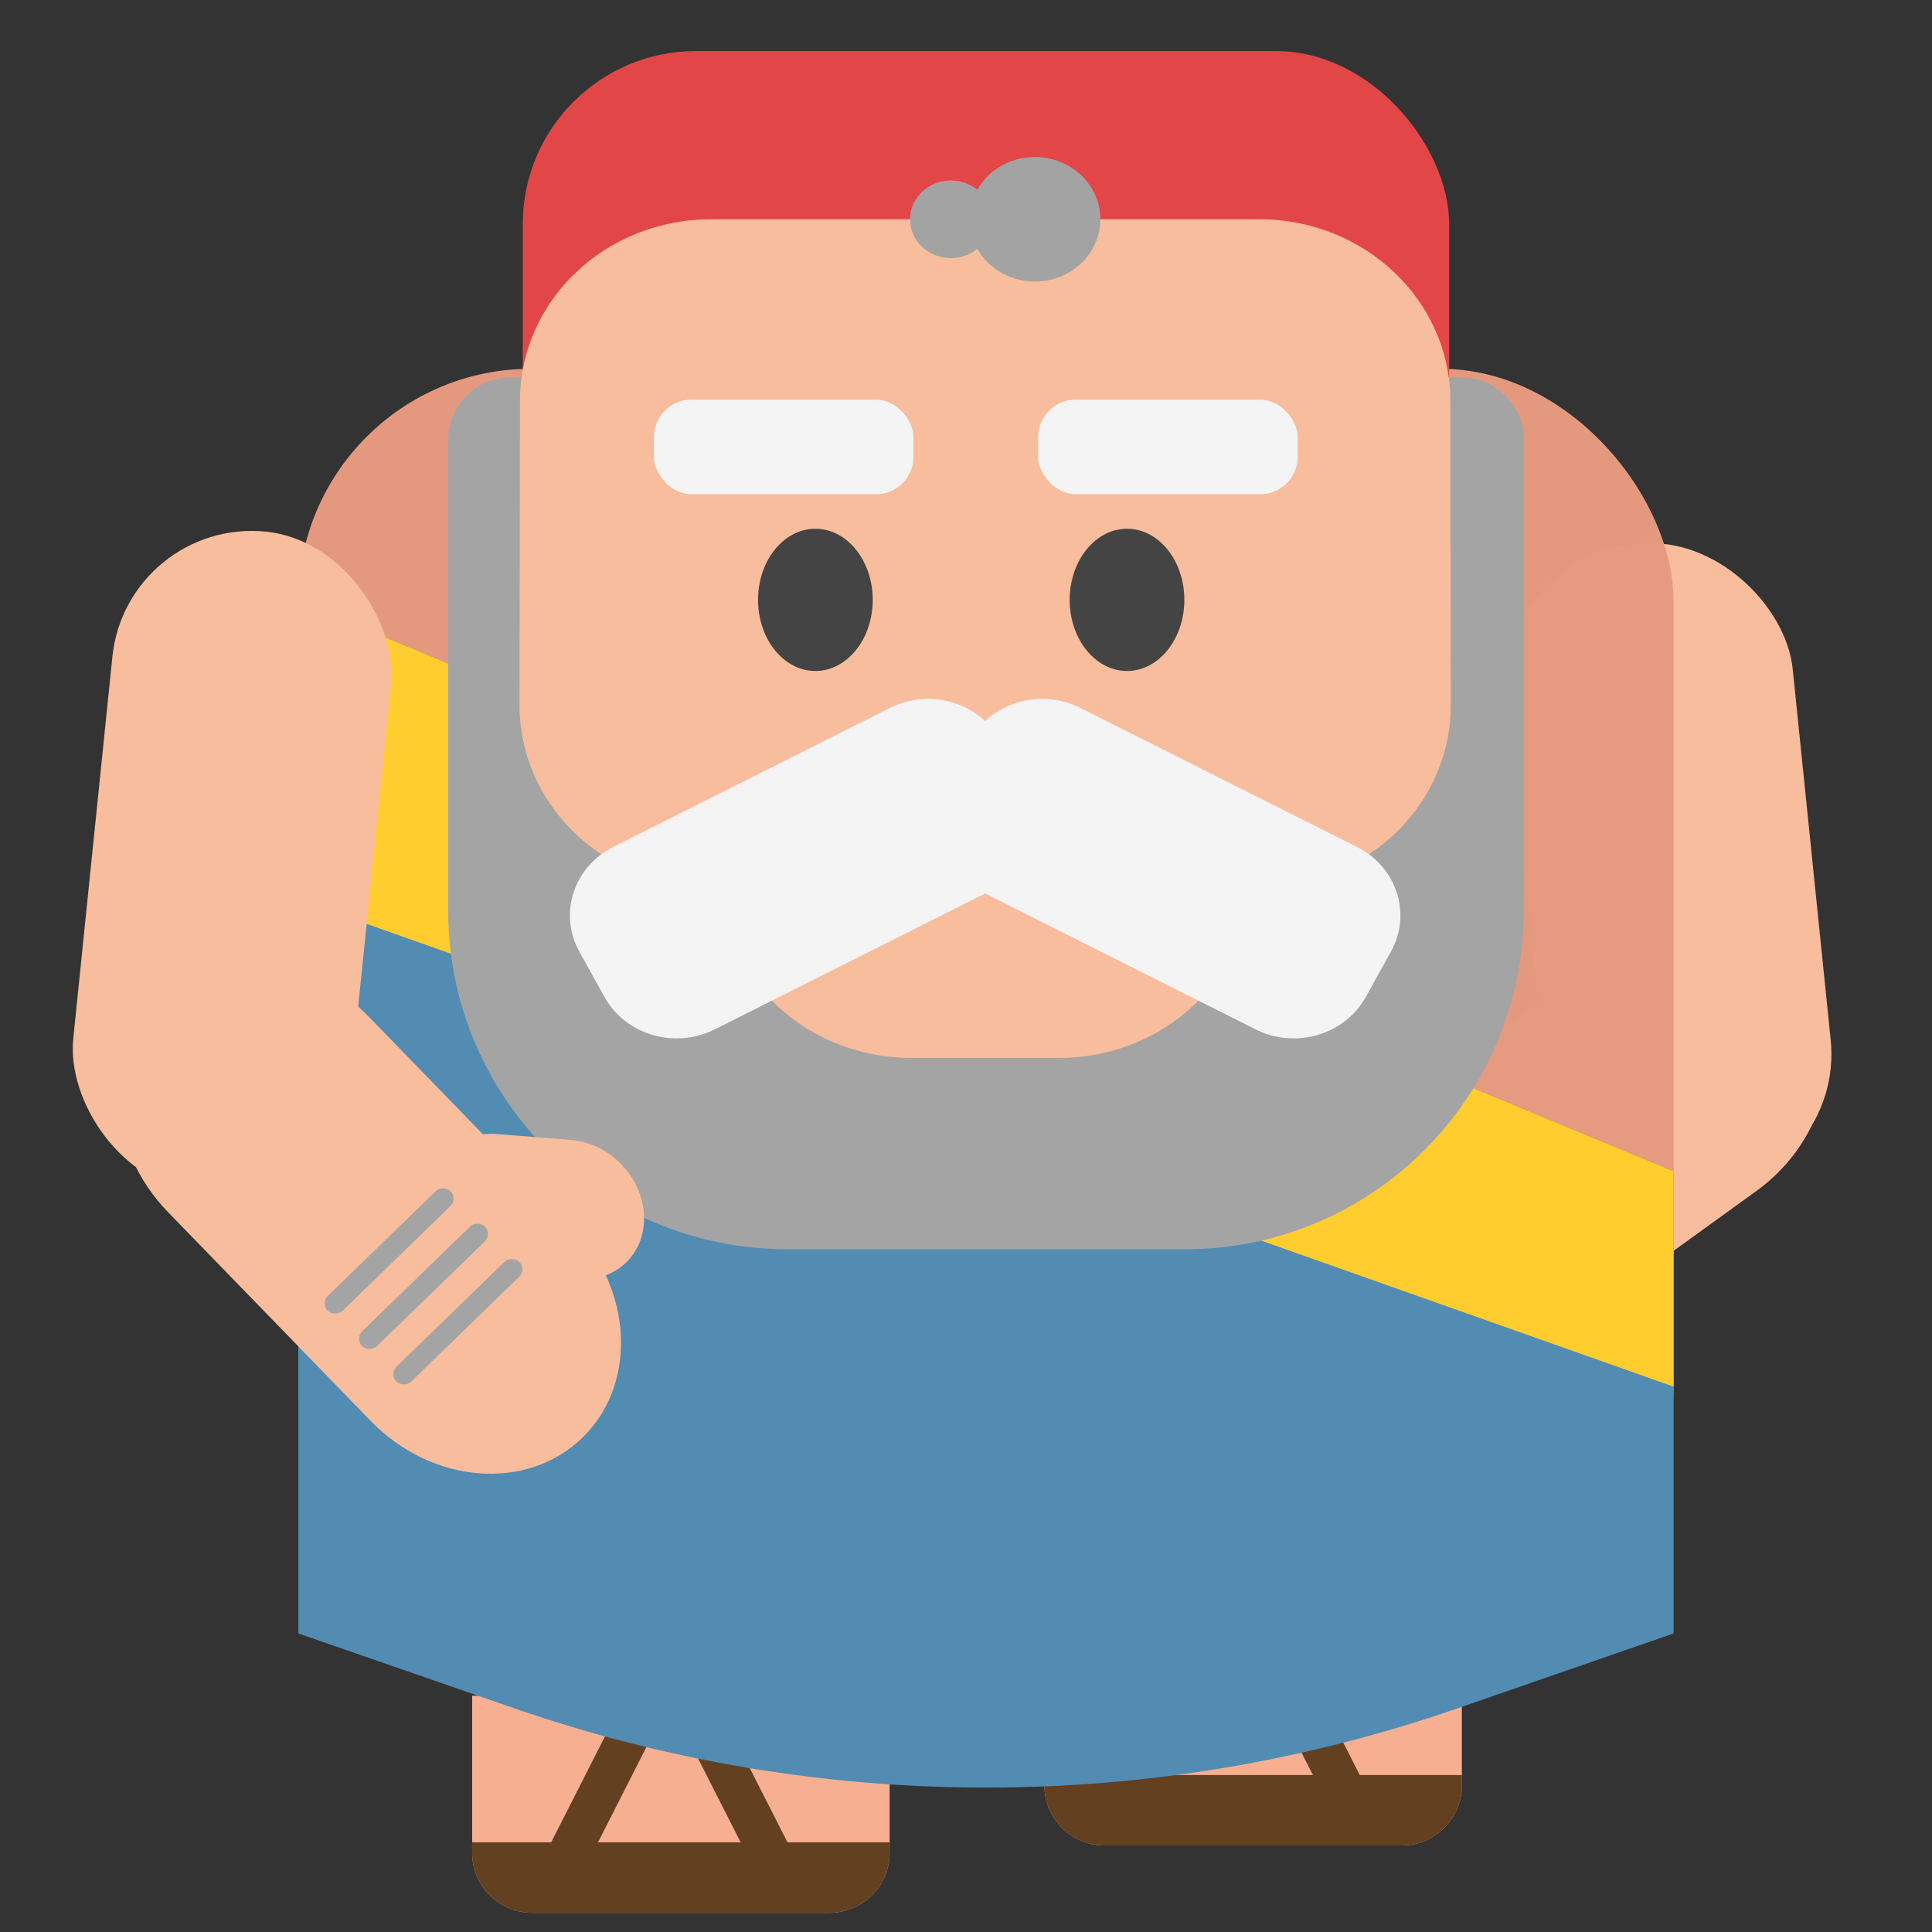 <?xml version="1.0" encoding="UTF-8"?>
<svg xmlns="http://www.w3.org/2000/svg" viewBox="0 0 1024 1024">
  <rect x="0" y="0" width="1024" height="1024" fill="#333333" stroke="none"/>
  <defs>
    <style>
      .cls-1 {
        fill: #e69a7f;
        opacity: .99;
      }

      .cls-2 {
        fill: #f6af90;
      }

      .cls-3 {
        fill: #444;
      }

      .cls-4 {
        fill: #f8bd9c;
      }

      .cls-5 {
        fill: #a4a3a3;
      }

      .cls-6 {
        fill: #ffcd2e;
      }

      .cls-7 {
        fill: #e34647;
      }

      .cls-8 {
        fill: #634020;
      }

      .cls-9 {
        fill: #a5a4a4;
      }

      .cls-10 {
        fill: #f4f4f4;
      }

      .cls-11 {
        fill: #528cb2;
      }
    </style>
  </defs>
  <g id="Lag_12">
    <path class="cls-2" d="M250.26,898.75h221.26v83.3c0,17.54-14.24,31.78-31.78,31.78h-157.71c-17.54,0-31.78-14.24-31.78-31.78v-83.3h0Z"/>
    <path class="cls-8" d="M250.26,976.5h221.26v5.55c0,17.54-14.24,31.78-31.78,31.78h-157.71c-17.54,0-31.78-14.24-31.78-31.78v-5.55h0Z"/>
    <rect class="cls-8" x="310.86" y="895.4" width="22.13" height="93.67" transform="translate(461.66 -43.62) rotate(26.93)"/>
    <rect class="cls-8" x="380.91" y="904.03" width="22.12" height="93.67" transform="translate(1172.08 1621.09) rotate(153.07)"/>
    <path class="cls-2" d="M553.56,863.06h221.26v83.3c0,17.54-14.24,31.78-31.78,31.78h-157.71c-17.54,0-31.78-14.24-31.78-31.78v-83.3h0Z"/>
    <path class="cls-8" d="M553.56,940.81h221.26v5.55c0,17.54-14.24,31.78-31.78,31.78h-157.71c-17.54,0-31.78-14.24-31.78-31.78v-5.55h0Z"/>
    <rect class="cls-8" x="614.16" y="859.71" width="22.13" height="93.67" transform="translate(478.38 -184.86) rotate(26.93)"/>
    <rect class="cls-8" x="684.21" y="868.34" width="22.13" height="93.67" transform="translate(1729.63 1416.21) rotate(153.07)"/>
  </g>
  <g id="Layer_14">
    <rect class="cls-4" x="808.39" y="287.6" width="152.21" height="346.05" rx="74.25" ry="74.25" transform="translate(1811.36 828.62) rotate(174.15)"/>
    <path class="cls-4" d="M726.95,556.58l39.28,3.75c2.55.24,4.99.74,7.28,1.45l70.34-50.83c37.83-27.34,87.97-22.55,111.99,10.69h0c24.02,33.24,12.82,82.35-25.01,109.68l-125.07,90.37c-37.83,27.34-87.97,22.55-111.99-10.69h0c-18.31-25.34-16.13-59.89,2.69-87-11.63-6.8-17.76-20.29-14.4-34.99h0c4.53-19.85,24.63-34.38,44.9-32.44Z"/>
    <rect class="cls-9" x="769.81" y="691.26" width="90.89" height="11.11" rx="5.56" ry="5.56" transform="translate(1185.55 1703.34) rotate(-150.72)"/>
    <rect class="cls-9" x="782.59" y="668.47" width="90.89" height="11.11" rx="5.56" ry="5.56" transform="translate(1220.63 1666.91) rotate(-150.72)"/>
    <rect class="cls-9" x="795.37" y="645.68" width="90.89" height="11.11" rx="5.56" ry="5.56" transform="translate(1255.7 1630.49) rotate(-150.72)"/>
  </g>
  <g id="Lag_7">
    <rect class="cls-1" x="158.13" y="195.47" width="728.89" height="663.53" rx="123.29" ry="123.29"/>
    <path class="cls-11" d="M887.03,865.77l-114.8,39.78c-161.25,55.88-338.05,55.88-499.3,0l-114.8-39.78V318.76l728.89,302.03v244.99Z"/>
  </g>
  <g id="Lag_13">
    <polygon class="cls-6" points="158.13 476.86 887.03 734.94 887.03 620.79 158.13 318.76 158.13 476.86"/>
  </g>
  <g id="Lag_14">
    <rect class="cls-7" x="277.07" y="27.07" width="491.01" height="275.33" rx="91.76" ry="91.76"/>
  </g>
  <g id="Lag_2">
    <path class="cls-9" d="M270.46,200.05h504.24c18.16,0,32.91,14.74,32.91,32.91v249.72c0,99.03-80.4,179.44-179.44,179.44h-211.18c-99.03,0-179.44-80.4-179.44-179.44v-249.72c0-18.16,14.74-32.91,32.91-32.91Z"/>
    <path class="cls-4" d="M768.71,212.35c-.08-53.11-45.35-96.12-101.17-96.12h-290.78c-55.82,0-101.09,43.01-101.17,96.12l-.24,161.3c-.05,35.56,20.51,68.26,53.48,85.02l22.38,11.38c15.33,7.79,28.28,19.21,37.62,33.15l8.7,12.99c18.58,27.73,50.75,44.52,85.32,44.52h78.6c34.57,0,66.74-16.79,85.32-44.52l8.7-12.99c9.34-13.94,22.3-25.36,37.62-33.15l22.38-11.38c32.97-16.77,53.53-49.46,53.48-85.02l-.24-161.3Z"/>
  </g>
  <g id="Lag_5">
    <path class="cls-10" d="M307.06,504.38l13.38,24.1c11.13,20.05,37.24,27.72,58.32,17.13l146.69-73.71c21.08-10.59,29.14-35.43,18.01-55.49l-13.38-24.1c-11.13-20.05-37.24-27.72-58.32-17.13l-146.69,73.71c-21.08,10.59-29.14,35.43-18.01,55.49Z"/>
    <path class="cls-10" d="M737.23,504.38l-13.38,24.1c-11.13,20.05-37.24,27.72-58.32,17.13l-146.69-73.71c-21.08-10.59-29.14-35.43-18.01-55.49l13.38-24.1c11.13-20.05,37.24-27.72,58.32-17.13l146.69,73.71c21.08,10.59,29.14,35.43,18.01,55.49Z"/>
  </g>
  <g id="Lag_6">
    <ellipse class="cls-3" cx="432.17" cy="317.94" rx="30.39" ry="37.69"/>
    <ellipse class="cls-3" cx="597.34" cy="317.94" rx="30.39" ry="37.69"/>
    <rect class="cls-10" x="550.27" y="211.86" width="137.51" height="50.05" rx="19.73" ry="19.73"/>
    <rect class="cls-10" x="346.62" y="211.86" width="137.51" height="50.05" rx="19.73" ry="19.73"/>
  </g>
  <g id="Lag_3">
    <ellipse class="cls-5" cx="548.52" cy="116.23" rx="34.69" ry="33"/>
    <ellipse class="cls-5" cx="503.97" cy="116.23" rx="21.63" ry="20.57"/>
  </g>
  <g id="Layer_12">
    <rect class="cls-4" x="48.78" y="280.88" width="148.5" height="351.93" rx="74.25" ry="74.25" transform="translate(47.24 -10.17) rotate(5.85)"/>
    <path class="cls-4" d="M302.77,604.21l-39.33-3.13c-2.56-.2-5.04-.14-7.42.17l-60.45-62.27c-32.51-33.49-82.72-37.49-112.14-8.93h0c-29.43,28.56-26.93,78.87,5.58,112.36l107.48,110.72c32.51,33.49,82.72,37.49,112.14,8.93h0c22.43-21.77,26.29-56.18,12.46-86.14,12.63-4.68,21.01-16.9,20.26-31.95h0c-1.01-20.34-18.28-38.13-38.58-39.75Z"/>
    <rect class="cls-9" x="197.2" y="695.01" width="90.89" height="11.11" rx="5.56" ry="5.56" transform="translate(-419.41 366.88) rotate(-44.15)"/>
    <rect class="cls-9" x="179" y="676.26" width="90.89" height="11.11" rx="5.56" ry="5.56" transform="translate(-411.49 348.9) rotate(-44.15)"/>
    <rect class="cls-9" x="160.8" y="657.51" width="90.89" height="11.11" rx="5.56" ry="5.56" transform="translate(-403.57 330.93) rotate(-44.15)"/>
  </g>
</svg>